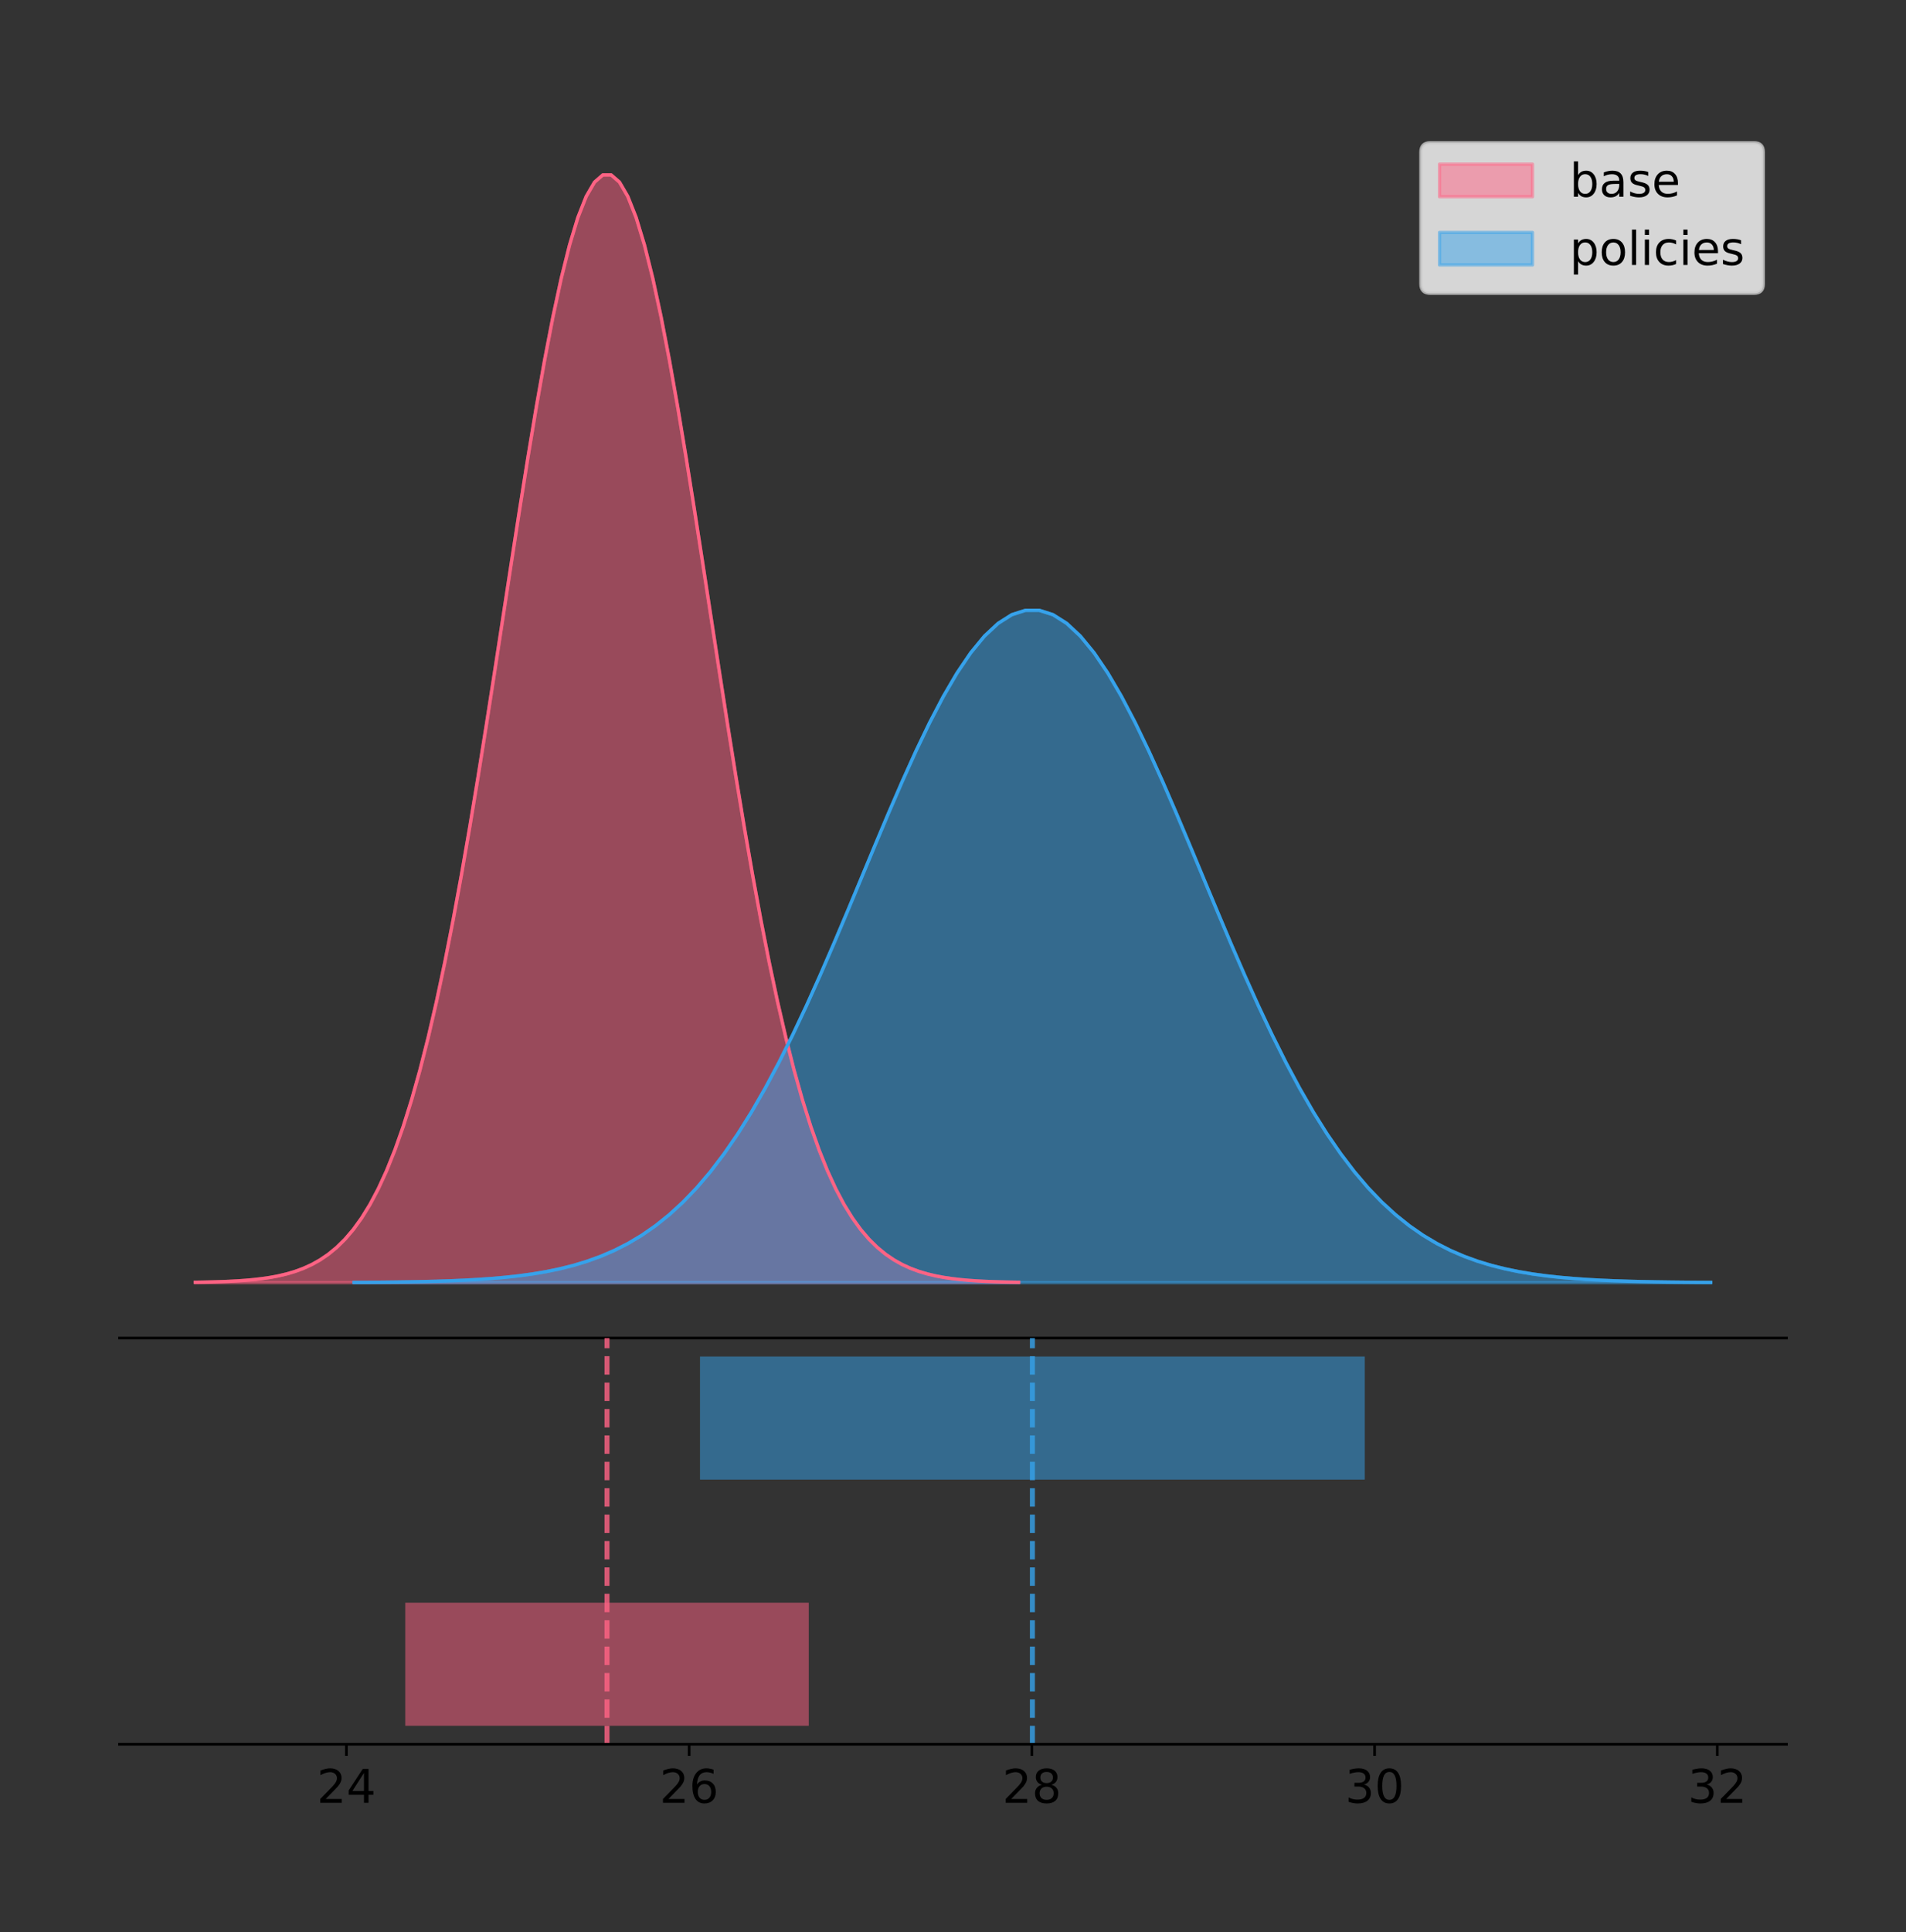 <?xml version="1.0" encoding="utf-8" standalone="no"?>
<!DOCTYPE svg PUBLIC "-//W3C//DTD SVG 1.1//EN"
  "http://www.w3.org/Graphics/SVG/1.1/DTD/svg11.dtd">
<!-- Created with matplotlib (https://matplotlib.org/) -->
<svg height="581.789pt" version="1.1" viewBox="0 0 574.2 581.789" width="574.2pt" xmlns="http://www.w3.org/2000/svg" xmlns:xlink="http://www.w3.org/1999/xlink">
 <rect x="0" y="0" width="574.2" height="581.789" fill="#333333" stroke="none"/>
 <defs>
  <style type="text/css">
*{stroke-linecap:butt;stroke-linejoin:round;}
  </style>
 </defs>
 <g id="figure_1">
  <g id="patch_1">
   <path d="M 0 581.789 
L 574.2 581.789 
L 574.2 0 
L 0 0 
z
" style="fill:none;"/>
  </g>
  <g id="axes_1">
   <g id="patch_2">
    <path d="M 36 402.93 
L 538.2 402.93 
L 538.2 36 
L 36 36 
z
" style="fill:none;"/>
   </g>
   <g id="PolyCollection_1">
    <defs>
     <path d="M 58.827 -195.538 
L 58.827 -195.65 
L 61.333 -195.692 
L 63.839 -195.749 
L 66.345 -195.825 
L 68.851 -195.925 
L 71.356 -196.058 
L 73.862 -196.23 
L 76.368 -196.455 
L 78.874 -196.744 
L 81.38 -197.115 
L 83.886 -197.585 
L 86.391 -198.179 
L 88.897 -198.923 
L 91.403 -199.848 
L 93.909 -200.99 
L 96.415 -202.39 
L 98.92 -204.093 
L 101.426 -206.151 
L 103.932 -208.617 
L 106.438 -211.552 
L 108.944 -215.017 
L 111.45 -219.078 
L 113.955 -223.801 
L 116.461 -229.25 
L 118.967 -235.488 
L 121.473 -242.572 
L 123.979 -250.552 
L 126.484 -259.468 
L 128.99 -269.344 
L 131.496 -280.192 
L 134.002 -292.002 
L 136.508 -304.744 
L 139.014 -318.365 
L 141.519 -332.786 
L 144.025 -347.901 
L 146.531 -363.58 
L 149.037 -379.667 
L 151.543 -395.98 
L 154.049 -412.318 
L 156.554 -428.462 
L 159.06 -444.18 
L 161.566 -459.23 
L 164.072 -473.372 
L 166.578 -486.366 
L 169.083 -497.987 
L 171.589 -508.025 
L 174.095 -516.294 
L 176.601 -522.64 
L 179.107 -526.94 
L 181.613 -529.111 
L 184.118 -529.111 
L 186.624 -526.94 
L 189.13 -522.64 
L 191.636 -516.294 
L 194.142 -508.025 
L 196.648 -497.987 
L 199.153 -486.366 
L 201.659 -473.372 
L 204.165 -459.23 
L 206.671 -444.18 
L 209.177 -428.462 
L 211.682 -412.318 
L 214.188 -395.98 
L 216.694 -379.667 
L 219.2 -363.58 
L 221.706 -347.901 
L 224.212 -332.786 
L 226.717 -318.365 
L 229.223 -304.744 
L 231.729 -292.002 
L 234.235 -280.192 
L 236.741 -269.344 
L 239.247 -259.468 
L 241.752 -250.552 
L 244.258 -242.572 
L 246.764 -235.488 
L 249.27 -229.25 
L 251.776 -223.801 
L 254.281 -219.078 
L 256.787 -215.017 
L 259.293 -211.552 
L 261.799 -208.617 
L 264.305 -206.151 
L 266.811 -204.093 
L 269.316 -202.39 
L 271.822 -200.99 
L 274.328 -199.848 
L 276.834 -198.923 
L 279.34 -198.179 
L 281.846 -197.585 
L 284.351 -197.115 
L 286.857 -196.744 
L 289.363 -196.455 
L 291.869 -196.23 
L 294.375 -196.058 
L 296.88 -195.925 
L 299.386 -195.825 
L 301.892 -195.749 
L 304.398 -195.692 
L 306.904 -195.65 
L 306.904 -195.538 
L 306.904 -195.538 
L 304.398 -195.538 
L 301.892 -195.538 
L 299.386 -195.538 
L 296.88 -195.538 
L 294.375 -195.538 
L 291.869 -195.538 
L 289.363 -195.538 
L 286.857 -195.538 
L 284.351 -195.538 
L 281.846 -195.538 
L 279.34 -195.538 
L 276.834 -195.538 
L 274.328 -195.538 
L 271.822 -195.538 
L 269.316 -195.538 
L 266.811 -195.538 
L 264.305 -195.538 
L 261.799 -195.538 
L 259.293 -195.538 
L 256.787 -195.538 
L 254.281 -195.538 
L 251.776 -195.538 
L 249.27 -195.538 
L 246.764 -195.538 
L 244.258 -195.538 
L 241.752 -195.538 
L 239.247 -195.538 
L 236.741 -195.538 
L 234.235 -195.538 
L 231.729 -195.538 
L 229.223 -195.538 
L 226.717 -195.538 
L 224.212 -195.538 
L 221.706 -195.538 
L 219.2 -195.538 
L 216.694 -195.538 
L 214.188 -195.538 
L 211.682 -195.538 
L 209.177 -195.538 
L 206.671 -195.538 
L 204.165 -195.538 
L 201.659 -195.538 
L 199.153 -195.538 
L 196.648 -195.538 
L 194.142 -195.538 
L 191.636 -195.538 
L 189.13 -195.538 
L 186.624 -195.538 
L 184.118 -195.538 
L 181.613 -195.538 
L 179.107 -195.538 
L 176.601 -195.538 
L 174.095 -195.538 
L 171.589 -195.538 
L 169.083 -195.538 
L 166.578 -195.538 
L 164.072 -195.538 
L 161.566 -195.538 
L 159.06 -195.538 
L 156.554 -195.538 
L 154.049 -195.538 
L 151.543 -195.538 
L 149.037 -195.538 
L 146.531 -195.538 
L 144.025 -195.538 
L 141.519 -195.538 
L 139.014 -195.538 
L 136.508 -195.538 
L 134.002 -195.538 
L 131.496 -195.538 
L 128.99 -195.538 
L 126.484 -195.538 
L 123.979 -195.538 
L 121.473 -195.538 
L 118.967 -195.538 
L 116.461 -195.538 
L 113.955 -195.538 
L 111.45 -195.538 
L 108.944 -195.538 
L 106.438 -195.538 
L 103.932 -195.538 
L 101.426 -195.538 
L 98.92 -195.538 
L 96.415 -195.538 
L 93.909 -195.538 
L 91.403 -195.538 
L 88.897 -195.538 
L 86.391 -195.538 
L 83.886 -195.538 
L 81.38 -195.538 
L 78.874 -195.538 
L 76.368 -195.538 
L 73.862 -195.538 
L 71.356 -195.538 
L 68.851 -195.538 
L 66.345 -195.538 
L 63.839 -195.538 
L 61.333 -195.538 
L 58.827 -195.538 
z
" id="m874807464d" style="stroke:#ff6384;stroke-opacity:0.5;"/>
    </defs>
    <g clip-path="url(#pdc33166159)">
     <use style="fill:#ff6384;fill-opacity:0.5;stroke:#ff6384;stroke-opacity:0.5;" x="0" xlink:href="#m874807464d" y="581.789"/>
    </g>
   </g>
   <g id="PolyCollection_2">
    <defs>
     <path d="M 106.667 -195.538 
L 106.667 -195.606 
L 110.796 -195.632 
L 114.924 -195.666 
L 119.052 -195.712 
L 123.181 -195.773 
L 127.309 -195.853 
L 131.437 -195.958 
L 135.566 -196.095 
L 139.694 -196.27 
L 143.822 -196.495 
L 147.951 -196.781 
L 152.079 -197.141 
L 156.207 -197.593 
L 160.336 -198.154 
L 164.464 -198.847 
L 168.593 -199.697 
L 172.721 -200.731 
L 176.849 -201.98 
L 180.978 -203.477 
L 185.106 -205.258 
L 189.234 -207.361 
L 193.363 -209.826 
L 197.491 -212.693 
L 201.619 -216 
L 205.748 -219.787 
L 209.876 -224.087 
L 214.004 -228.931 
L 218.133 -234.342 
L 222.261 -240.337 
L 226.389 -246.921 
L 230.518 -254.09 
L 234.646 -261.824 
L 238.774 -270.092 
L 242.903 -278.845 
L 247.031 -288.02 
L 251.159 -297.537 
L 255.288 -307.301 
L 259.416 -317.203 
L 263.544 -327.12 
L 267.673 -336.919 
L 271.801 -346.459 
L 275.929 -355.594 
L 280.058 -364.178 
L 284.186 -372.065 
L 288.314 -379.119 
L 292.443 -385.212 
L 296.571 -390.231 
L 300.699 -394.083 
L 304.828 -396.693 
L 308.956 -398.01 
L 313.084 -398.01 
L 317.213 -396.693 
L 321.341 -394.083 
L 325.469 -390.231 
L 329.598 -385.212 
L 333.726 -379.119 
L 337.854 -372.065 
L 341.983 -364.178 
L 346.111 -355.594 
L 350.239 -346.459 
L 354.368 -336.919 
L 358.496 -327.12 
L 362.624 -317.203 
L 366.753 -307.301 
L 370.881 -297.537 
L 375.009 -288.02 
L 379.138 -278.845 
L 383.266 -270.092 
L 387.394 -261.824 
L 391.523 -254.09 
L 395.651 -246.921 
L 399.779 -240.337 
L 403.908 -234.342 
L 408.036 -228.931 
L 412.164 -224.087 
L 416.293 -219.787 
L 420.421 -216 
L 424.549 -212.693 
L 428.678 -209.826 
L 432.806 -207.361 
L 436.934 -205.258 
L 441.063 -203.477 
L 445.191 -201.98 
L 449.319 -200.731 
L 453.448 -199.697 
L 457.576 -198.847 
L 461.704 -198.154 
L 465.833 -197.593 
L 469.961 -197.141 
L 474.089 -196.781 
L 478.218 -196.495 
L 482.346 -196.27 
L 486.474 -196.095 
L 490.603 -195.958 
L 494.731 -195.853 
L 498.859 -195.773 
L 502.988 -195.712 
L 507.116 -195.666 
L 511.244 -195.632 
L 515.373 -195.606 
L 515.373 -195.538 
L 515.373 -195.538 
L 511.244 -195.538 
L 507.116 -195.538 
L 502.988 -195.538 
L 498.859 -195.538 
L 494.731 -195.538 
L 490.603 -195.538 
L 486.474 -195.538 
L 482.346 -195.538 
L 478.218 -195.538 
L 474.089 -195.538 
L 469.961 -195.538 
L 465.833 -195.538 
L 461.704 -195.538 
L 457.576 -195.538 
L 453.448 -195.538 
L 449.319 -195.538 
L 445.191 -195.538 
L 441.063 -195.538 
L 436.934 -195.538 
L 432.806 -195.538 
L 428.678 -195.538 
L 424.549 -195.538 
L 420.421 -195.538 
L 416.293 -195.538 
L 412.164 -195.538 
L 408.036 -195.538 
L 403.908 -195.538 
L 399.779 -195.538 
L 395.651 -195.538 
L 391.523 -195.538 
L 387.394 -195.538 
L 383.266 -195.538 
L 379.138 -195.538 
L 375.009 -195.538 
L 370.881 -195.538 
L 366.753 -195.538 
L 362.624 -195.538 
L 358.496 -195.538 
L 354.368 -195.538 
L 350.239 -195.538 
L 346.111 -195.538 
L 341.983 -195.538 
L 337.854 -195.538 
L 333.726 -195.538 
L 329.598 -195.538 
L 325.469 -195.538 
L 321.341 -195.538 
L 317.213 -195.538 
L 313.084 -195.538 
L 308.956 -195.538 
L 304.828 -195.538 
L 300.699 -195.538 
L 296.571 -195.538 
L 292.443 -195.538 
L 288.314 -195.538 
L 284.186 -195.538 
L 280.058 -195.538 
L 275.929 -195.538 
L 271.801 -195.538 
L 267.673 -195.538 
L 263.544 -195.538 
L 259.416 -195.538 
L 255.288 -195.538 
L 251.159 -195.538 
L 247.031 -195.538 
L 242.903 -195.538 
L 238.774 -195.538 
L 234.646 -195.538 
L 230.518 -195.538 
L 226.389 -195.538 
L 222.261 -195.538 
L 218.133 -195.538 
L 214.004 -195.538 
L 209.876 -195.538 
L 205.748 -195.538 
L 201.619 -195.538 
L 197.491 -195.538 
L 193.363 -195.538 
L 189.234 -195.538 
L 185.106 -195.538 
L 180.978 -195.538 
L 176.849 -195.538 
L 172.721 -195.538 
L 168.593 -195.538 
L 164.464 -195.538 
L 160.336 -195.538 
L 156.207 -195.538 
L 152.079 -195.538 
L 147.951 -195.538 
L 143.822 -195.538 
L 139.694 -195.538 
L 135.566 -195.538 
L 131.437 -195.538 
L 127.309 -195.538 
L 123.181 -195.538 
L 119.052 -195.538 
L 114.924 -195.538 
L 110.796 -195.538 
L 106.667 -195.538 
z
" id="m474c20e25f" style="stroke:#36a2eb;stroke-opacity:0.5;"/>
    </defs>
    <g clip-path="url(#pdc33166159)">
     <use style="fill:#36a2eb;fill-opacity:0.5;stroke:#36a2eb;stroke-opacity:0.5;" x="0" xlink:href="#m474c20e25f" y="581.789"/>
    </g>
   </g>
   <g id="line2d_1">
    <path clip-path="url(#pdc33166159)" d="M 58.827 386.139 
L 61.333 386.097 
L 63.839 386.04 
L 66.345 385.965 
L 68.851 385.864 
L 71.356 385.732 
L 73.862 385.559 
L 76.368 385.334 
L 78.874 385.045 
L 81.38 384.675 
L 83.886 384.204 
L 86.391 383.61 
L 88.897 382.867 
L 91.403 381.941 
L 93.909 380.799 
L 96.415 379.399 
L 98.92 377.696 
L 101.426 375.639 
L 103.932 373.172 
L 106.438 370.238 
L 108.944 366.772 
L 111.45 362.711 
L 113.955 357.989 
L 116.461 352.539 
L 118.967 346.301 
L 121.473 339.217 
L 123.979 331.237 
L 126.484 322.322 
L 128.99 312.445 
L 131.496 301.597 
L 134.002 289.787 
L 136.508 277.045 
L 139.014 263.424 
L 141.519 249.004 
L 144.025 233.888 
L 146.531 218.209 
L 149.037 202.123 
L 151.543 185.809 
L 154.049 169.471 
L 156.554 153.327 
L 159.06 137.61 
L 161.566 122.559 
L 164.072 108.418 
L 166.578 95.423 
L 169.083 83.803 
L 171.589 73.765 
L 174.095 65.495 
L 176.601 59.15 
L 179.107 54.85 
L 181.613 52.679 
L 184.118 52.679 
L 186.624 54.85 
L 189.13 59.15 
L 191.636 65.495 
L 194.142 73.765 
L 196.648 83.803 
L 199.153 95.423 
L 201.659 108.418 
L 204.165 122.559 
L 206.671 137.61 
L 209.177 153.327 
L 211.682 169.471 
L 214.188 185.809 
L 216.694 202.123 
L 219.2 218.209 
L 221.706 233.888 
L 224.212 249.004 
L 226.717 263.424 
L 229.223 277.045 
L 231.729 289.787 
L 234.235 301.597 
L 236.741 312.445 
L 239.247 322.322 
L 241.752 331.237 
L 244.258 339.217 
L 246.764 346.301 
L 249.27 352.539 
L 251.776 357.989 
L 254.281 362.711 
L 256.787 366.772 
L 259.293 370.238 
L 261.799 373.172 
L 264.305 375.639 
L 266.811 377.696 
L 269.316 379.399 
L 271.822 380.799 
L 274.328 381.941 
L 276.834 382.867 
L 279.34 383.61 
L 281.846 384.204 
L 284.351 384.675 
L 286.857 385.045 
L 289.363 385.334 
L 291.869 385.559 
L 294.375 385.732 
L 296.88 385.864 
L 299.386 385.965 
L 301.892 386.04 
L 304.398 386.097 
L 306.904 386.139 
" style="fill:none;stroke:#ff6384;stroke-linecap:square;"/>
   </g>
   <g id="line2d_2">
    <path clip-path="url(#pdc33166159)" d="M 106.667 386.183 
L 110.796 386.158 
L 114.924 386.123 
L 119.052 386.077 
L 123.181 386.016 
L 127.309 385.936 
L 131.437 385.831 
L 135.566 385.695 
L 139.694 385.519 
L 143.822 385.294 
L 147.951 385.009 
L 152.079 384.648 
L 156.207 384.197 
L 160.336 383.635 
L 164.464 382.942 
L 168.593 382.092 
L 172.721 381.058 
L 176.849 379.81 
L 180.978 378.313 
L 185.106 376.531 
L 189.234 374.428 
L 193.363 371.963 
L 197.491 369.096 
L 201.619 365.789 
L 205.748 362.002 
L 209.876 357.702 
L 214.004 352.859 
L 218.133 347.447 
L 222.261 341.452 
L 226.389 334.868 
L 230.518 327.699 
L 234.646 319.965 
L 238.774 311.697 
L 242.903 302.944 
L 247.031 293.77 
L 251.159 284.253 
L 255.288 274.489 
L 259.416 264.587 
L 263.544 254.67 
L 267.673 244.871 
L 271.801 235.33 
L 275.929 226.195 
L 280.058 217.612 
L 284.186 209.724 
L 288.314 202.671 
L 292.443 196.578 
L 296.571 191.558 
L 300.699 187.707 
L 304.828 185.097 
L 308.956 183.779 
L 313.084 183.779 
L 317.213 185.097 
L 321.341 187.707 
L 325.469 191.558 
L 329.598 196.578 
L 333.726 202.671 
L 337.854 209.724 
L 341.983 217.612 
L 346.111 226.195 
L 350.239 235.33 
L 354.368 244.871 
L 358.496 254.67 
L 362.624 264.587 
L 366.753 274.489 
L 370.881 284.253 
L 375.009 293.77 
L 379.138 302.944 
L 383.266 311.697 
L 387.394 319.965 
L 391.523 327.699 
L 395.651 334.868 
L 399.779 341.452 
L 403.908 347.447 
L 408.036 352.859 
L 412.164 357.702 
L 416.293 362.002 
L 420.421 365.789 
L 424.549 369.096 
L 428.678 371.963 
L 432.806 374.428 
L 436.934 376.531 
L 441.063 378.313 
L 445.191 379.81 
L 449.319 381.058 
L 453.448 382.092 
L 457.576 382.942 
L 461.704 383.635 
L 465.833 384.197 
L 469.961 384.648 
L 474.089 385.009 
L 478.218 385.294 
L 482.346 385.519 
L 486.474 385.695 
L 490.603 385.831 
L 494.731 385.936 
L 498.859 386.016 
L 502.988 386.077 
L 507.116 386.123 
L 511.244 386.158 
L 515.373 386.183 
" style="fill:none;stroke:#36a2eb;stroke-linecap:square;"/>
   </g>
   <g id="patch_3">
    <path d="M 36 402.93 
L 538.2 402.93 
" style="fill:none;stroke:#000000;stroke-linecap:square;stroke-linejoin:miter;stroke-width:0.8;"/>
   </g>
   <g id="legend_1">
    <g id="patch_4">
     <path d="M 430.873 88.299 
L 528.4 88.299 
Q 531.2 88.299 531.2 85.499 
L 531.2 45.8 
Q 531.2 43 528.4 43 
L 430.873 43 
Q 428.072 43 428.072 45.8 
L 428.072 85.499 
Q 428.072 88.299 430.873 88.299 
z
" style="fill:#ffffff;opacity:0.8;stroke:#cccccc;stroke-linejoin:miter;"/>
    </g>
    <g id="patch_5">
     <path d="M 433.673 59.238 
L 461.673 59.238 
L 461.673 49.438 
L 433.673 49.438 
z
" style="fill:#ff6384;opacity:0.5;stroke:#ff6384;stroke-linejoin:miter;"/>
    </g>
    <g id="text_1">
     <!-- base -->
     <defs>
      <path d="M 48.688 27.297 
Q 48.688 37.203 44.609 42.844 
Q 40.531 48.484 33.406 48.484 
Q 26.266 48.484 22.188 42.844 
Q 18.109 37.203 18.109 27.297 
Q 18.109 17.391 22.188 11.75 
Q 26.266 6.109 33.406 6.109 
Q 40.531 6.109 44.609 11.75 
Q 48.688 17.391 48.688 27.297 
z
M 18.109 46.391 
Q 20.953 51.266 25.266 53.625 
Q 29.594 56 35.594 56 
Q 45.562 56 51.781 48.094 
Q 58.016 40.188 58.016 27.297 
Q 58.016 14.406 51.781 6.484 
Q 45.562 -1.422 35.594 -1.422 
Q 29.594 -1.422 25.266 0.953 
Q 20.953 3.328 18.109 8.203 
L 18.109 0 
L 9.078 0 
L 9.078 75.984 
L 18.109 75.984 
z
" id="DejaVuSans-98"/>
      <path d="M 34.281 27.484 
Q 23.391 27.484 19.188 25 
Q 14.984 22.516 14.984 16.5 
Q 14.984 11.719 18.141 8.906 
Q 21.297 6.109 26.703 6.109 
Q 34.188 6.109 38.703 11.406 
Q 43.219 16.703 43.219 25.484 
L 43.219 27.484 
z
M 52.203 31.203 
L 52.203 0 
L 43.219 0 
L 43.219 8.297 
Q 40.141 3.328 35.547 0.953 
Q 30.953 -1.422 24.312 -1.422 
Q 15.922 -1.422 10.953 3.297 
Q 6 8.016 6 15.922 
Q 6 25.141 12.172 29.828 
Q 18.359 34.516 30.609 34.516 
L 43.219 34.516 
L 43.219 35.406 
Q 43.219 41.609 39.141 45 
Q 35.062 48.391 27.688 48.391 
Q 23 48.391 18.547 47.266 
Q 14.109 46.141 10.016 43.891 
L 10.016 52.203 
Q 14.938 54.109 19.578 55.047 
Q 24.219 56 28.609 56 
Q 40.484 56 46.344 49.844 
Q 52.203 43.703 52.203 31.203 
z
" id="DejaVuSans-97"/>
      <path d="M 44.281 53.078 
L 44.281 44.578 
Q 40.484 46.531 36.375 47.5 
Q 32.281 48.484 27.875 48.484 
Q 21.188 48.484 17.844 46.438 
Q 14.5 44.391 14.5 40.281 
Q 14.5 37.156 16.891 35.375 
Q 19.281 33.594 26.516 31.984 
L 29.594 31.297 
Q 39.156 29.25 43.188 25.516 
Q 47.219 21.781 47.219 15.094 
Q 47.219 7.469 41.188 3.016 
Q 35.156 -1.422 24.609 -1.422 
Q 20.219 -1.422 15.453 -0.562 
Q 10.688 0.297 5.422 2 
L 5.422 11.281 
Q 10.406 8.688 15.234 7.391 
Q 20.062 6.109 24.812 6.109 
Q 31.156 6.109 34.562 8.281 
Q 37.984 10.453 37.984 14.406 
Q 37.984 18.062 35.516 20.016 
Q 33.062 21.969 24.703 23.781 
L 21.578 24.516 
Q 13.234 26.266 9.516 29.906 
Q 5.812 33.547 5.812 39.891 
Q 5.812 47.609 11.281 51.797 
Q 16.75 56 26.812 56 
Q 31.781 56 36.172 55.266 
Q 40.578 54.547 44.281 53.078 
z
" id="DejaVuSans-115"/>
      <path d="M 56.203 29.594 
L 56.203 25.203 
L 14.891 25.203 
Q 15.484 15.922 20.484 11.062 
Q 25.484 6.203 34.422 6.203 
Q 39.594 6.203 44.453 7.469 
Q 49.312 8.734 54.109 11.281 
L 54.109 2.781 
Q 49.266 0.734 44.188 -0.344 
Q 39.109 -1.422 33.891 -1.422 
Q 20.797 -1.422 13.156 6.188 
Q 5.516 13.812 5.516 26.812 
Q 5.516 40.234 12.766 48.109 
Q 20.016 56 32.328 56 
Q 43.359 56 49.781 48.891 
Q 56.203 41.797 56.203 29.594 
z
M 47.219 32.234 
Q 47.125 39.594 43.094 43.984 
Q 39.062 48.391 32.422 48.391 
Q 24.906 48.391 20.391 44.141 
Q 15.875 39.891 15.188 32.172 
z
" id="DejaVuSans-101"/>
     </defs>
     <g transform="translate(472.873 59.238)scale(0.14 -0.14)">
      <use xlink:href="#DejaVuSans-98"/>
      <use x="63.477" xlink:href="#DejaVuSans-97"/>
      <use x="124.756" xlink:href="#DejaVuSans-115"/>
      <use x="176.855" xlink:href="#DejaVuSans-101"/>
     </g>
    </g>
    <g id="patch_6">
     <path d="M 433.673 79.787 
L 461.673 79.787 
L 461.673 69.987 
L 433.673 69.987 
z
" style="fill:#36a2eb;opacity:0.5;stroke:#36a2eb;stroke-linejoin:miter;"/>
    </g>
    <g id="text_2">
     <!-- policies -->
     <defs>
      <path d="M 18.109 8.203 
L 18.109 -20.797 
L 9.078 -20.797 
L 9.078 54.688 
L 18.109 54.688 
L 18.109 46.391 
Q 20.953 51.266 25.266 53.625 
Q 29.594 56 35.594 56 
Q 45.562 56 51.781 48.094 
Q 58.016 40.188 58.016 27.297 
Q 58.016 14.406 51.781 6.484 
Q 45.562 -1.422 35.594 -1.422 
Q 29.594 -1.422 25.266 0.953 
Q 20.953 3.328 18.109 8.203 
z
M 48.688 27.297 
Q 48.688 37.203 44.609 42.844 
Q 40.531 48.484 33.406 48.484 
Q 26.266 48.484 22.188 42.844 
Q 18.109 37.203 18.109 27.297 
Q 18.109 17.391 22.188 11.75 
Q 26.266 6.109 33.406 6.109 
Q 40.531 6.109 44.609 11.75 
Q 48.688 17.391 48.688 27.297 
z
" id="DejaVuSans-112"/>
      <path d="M 30.609 48.391 
Q 23.391 48.391 19.188 42.75 
Q 14.984 37.109 14.984 27.297 
Q 14.984 17.484 19.156 11.844 
Q 23.344 6.203 30.609 6.203 
Q 37.797 6.203 41.984 11.859 
Q 46.188 17.531 46.188 27.297 
Q 46.188 37.016 41.984 42.703 
Q 37.797 48.391 30.609 48.391 
z
M 30.609 56 
Q 42.328 56 49.016 48.375 
Q 55.719 40.766 55.719 27.297 
Q 55.719 13.875 49.016 6.219 
Q 42.328 -1.422 30.609 -1.422 
Q 18.844 -1.422 12.172 6.219 
Q 5.516 13.875 5.516 27.297 
Q 5.516 40.766 12.172 48.375 
Q 18.844 56 30.609 56 
z
" id="DejaVuSans-111"/>
      <path d="M 9.422 75.984 
L 18.406 75.984 
L 18.406 0 
L 9.422 0 
z
" id="DejaVuSans-108"/>
      <path d="M 9.422 54.688 
L 18.406 54.688 
L 18.406 0 
L 9.422 0 
z
M 9.422 75.984 
L 18.406 75.984 
L 18.406 64.594 
L 9.422 64.594 
z
" id="DejaVuSans-105"/>
      <path d="M 48.781 52.594 
L 48.781 44.188 
Q 44.969 46.297 41.141 47.344 
Q 37.312 48.391 33.406 48.391 
Q 24.656 48.391 19.812 42.844 
Q 14.984 37.312 14.984 27.297 
Q 14.984 17.281 19.812 11.734 
Q 24.656 6.203 33.406 6.203 
Q 37.312 6.203 41.141 7.25 
Q 44.969 8.297 48.781 10.406 
L 48.781 2.094 
Q 45.016 0.344 40.984 -0.531 
Q 36.969 -1.422 32.422 -1.422 
Q 20.062 -1.422 12.781 6.344 
Q 5.516 14.109 5.516 27.297 
Q 5.516 40.672 12.859 48.328 
Q 20.219 56 33.016 56 
Q 37.156 56 41.109 55.141 
Q 45.062 54.297 48.781 52.594 
z
" id="DejaVuSans-99"/>
     </defs>
     <g transform="translate(472.873 79.787)scale(0.14 -0.14)">
      <use xlink:href="#DejaVuSans-112"/>
      <use x="63.477" xlink:href="#DejaVuSans-111"/>
      <use x="124.658" xlink:href="#DejaVuSans-108"/>
      <use x="152.441" xlink:href="#DejaVuSans-105"/>
      <use x="180.225" xlink:href="#DejaVuSans-99"/>
      <use x="235.205" xlink:href="#DejaVuSans-105"/>
      <use x="262.988" xlink:href="#DejaVuSans-101"/>
      <use x="324.512" xlink:href="#DejaVuSans-115"/>
     </g>
    </g>
   </g>
  </g>
  <g id="axes_2">
   <g id="patch_7">
    <path d="M 36 525.24 
L 538.2 525.24 
L 538.2 402.93 
L 36 402.93 
z
" style="fill:none;"/>
   </g>
   <g id="patch_8">
    <path clip-path="url(#pa6d7e6d10d)" d="M 122.087 519.68 
L 243.644 519.68 
L 243.644 482.617 
L 122.087 482.617 
z
" style="fill:#ff6384;opacity:0.5;"/>
   </g>
   <g id="patch_9">
    <path clip-path="url(#pa6d7e6d10d)" d="M 210.887 445.553 
L 411.153 445.553 
L 411.153 408.49 
L 210.887 408.49 
z
" style="fill:#36a2eb;opacity:0.5;"/>
   </g>
   <g id="matplotlib.axis_1">
    <g id="xtick_1">
     <g id="line2d_3">
      <defs>
       <path d="M 0 0 
L 0 3.5 
" id="mb077e39833" style="stroke:#000000;stroke-width:0.8;"/>
      </defs>
      <g>
       <use style="stroke:#000000;stroke-width:0.8;" x="104.359" xlink:href="#mb077e39833" y="525.24"/>
      </g>
     </g>
     <g id="text_3">
      <!-- 24 -->
      <defs>
       <path d="M 19.188 8.297 
L 53.609 8.297 
L 53.609 0 
L 7.328 0 
L 7.328 8.297 
Q 12.938 14.109 22.625 23.891 
Q 32.328 33.688 34.812 36.531 
Q 39.547 41.844 41.422 45.531 
Q 43.312 49.219 43.312 52.781 
Q 43.312 58.594 39.234 62.25 
Q 35.156 65.922 28.609 65.922 
Q 23.969 65.922 18.812 64.312 
Q 13.672 62.703 7.812 59.422 
L 7.812 69.391 
Q 13.766 71.781 18.938 73 
Q 24.125 74.219 28.422 74.219 
Q 39.75 74.219 46.484 68.547 
Q 53.219 62.891 53.219 53.422 
Q 53.219 48.922 51.531 44.891 
Q 49.859 40.875 45.406 35.406 
Q 44.188 33.984 37.641 27.219 
Q 31.109 20.453 19.188 8.297 
z
" id="DejaVuSans-50"/>
       <path d="M 37.797 64.312 
L 12.891 25.391 
L 37.797 25.391 
z
M 35.203 72.906 
L 47.609 72.906 
L 47.609 25.391 
L 58.016 25.391 
L 58.016 17.188 
L 47.609 17.188 
L 47.609 0 
L 37.797 0 
L 37.797 17.188 
L 4.891 17.188 
L 4.891 26.703 
z
" id="DejaVuSans-52"/>
      </defs>
      <g transform="translate(95.451 542.878)scale(0.14 -0.14)">
       <use xlink:href="#DejaVuSans-50"/>
       <use x="63.623" xlink:href="#DejaVuSans-52"/>
      </g>
     </g>
    </g>
    <g id="xtick_2">
     <g id="line2d_4">
      <g>
       <use style="stroke:#000000;stroke-width:0.8;" x="207.61" xlink:href="#mb077e39833" y="525.24"/>
      </g>
     </g>
     <g id="text_4">
      <!-- 26 -->
      <defs>
       <path d="M 33.016 40.375 
Q 26.375 40.375 22.484 35.828 
Q 18.609 31.297 18.609 23.391 
Q 18.609 15.531 22.484 10.953 
Q 26.375 6.391 33.016 6.391 
Q 39.656 6.391 43.531 10.953 
Q 47.406 15.531 47.406 23.391 
Q 47.406 31.297 43.531 35.828 
Q 39.656 40.375 33.016 40.375 
z
M 52.594 71.297 
L 52.594 62.312 
Q 48.875 64.062 45.094 64.984 
Q 41.312 65.922 37.594 65.922 
Q 27.828 65.922 22.672 59.328 
Q 17.531 52.734 16.797 39.406 
Q 19.672 43.656 24.016 45.922 
Q 28.375 48.188 33.594 48.188 
Q 44.578 48.188 50.953 41.516 
Q 57.328 34.859 57.328 23.391 
Q 57.328 12.156 50.688 5.359 
Q 44.047 -1.422 33.016 -1.422 
Q 20.359 -1.422 13.672 8.266 
Q 6.984 17.969 6.984 36.375 
Q 6.984 53.656 15.188 63.938 
Q 23.391 74.219 37.203 74.219 
Q 40.922 74.219 44.703 73.484 
Q 48.484 72.75 52.594 71.297 
z
" id="DejaVuSans-54"/>
      </defs>
      <g transform="translate(198.702 542.878)scale(0.14 -0.14)">
       <use xlink:href="#DejaVuSans-50"/>
       <use x="63.623" xlink:href="#DejaVuSans-54"/>
      </g>
     </g>
    </g>
    <g id="xtick_3">
     <g id="line2d_5">
      <g>
       <use style="stroke:#000000;stroke-width:0.8;" x="310.86" xlink:href="#mb077e39833" y="525.24"/>
      </g>
     </g>
     <g id="text_5">
      <!-- 28 -->
      <defs>
       <path d="M 31.781 34.625 
Q 24.75 34.625 20.719 30.859 
Q 16.703 27.094 16.703 20.516 
Q 16.703 13.922 20.719 10.156 
Q 24.75 6.391 31.781 6.391 
Q 38.812 6.391 42.859 10.172 
Q 46.922 13.969 46.922 20.516 
Q 46.922 27.094 42.891 30.859 
Q 38.875 34.625 31.781 34.625 
z
M 21.922 38.812 
Q 15.578 40.375 12.031 44.719 
Q 8.5 49.078 8.5 55.328 
Q 8.5 64.062 14.719 69.141 
Q 20.953 74.219 31.781 74.219 
Q 42.672 74.219 48.875 69.141 
Q 55.078 64.062 55.078 55.328 
Q 55.078 49.078 51.531 44.719 
Q 48 40.375 41.703 38.812 
Q 48.828 37.156 52.797 32.312 
Q 56.781 27.484 56.781 20.516 
Q 56.781 9.906 50.312 4.234 
Q 43.844 -1.422 31.781 -1.422 
Q 19.734 -1.422 13.25 4.234 
Q 6.781 9.906 6.781 20.516 
Q 6.781 27.484 10.781 32.312 
Q 14.797 37.156 21.922 38.812 
z
M 18.312 54.391 
Q 18.312 48.734 21.844 45.562 
Q 25.391 42.391 31.781 42.391 
Q 38.141 42.391 41.719 45.562 
Q 45.312 48.734 45.312 54.391 
Q 45.312 60.062 41.719 63.234 
Q 38.141 66.406 31.781 66.406 
Q 25.391 66.406 21.844 63.234 
Q 18.312 60.062 18.312 54.391 
z
" id="DejaVuSans-56"/>
      </defs>
      <g transform="translate(301.953 542.878)scale(0.14 -0.14)">
       <use xlink:href="#DejaVuSans-50"/>
       <use x="63.623" xlink:href="#DejaVuSans-56"/>
      </g>
     </g>
    </g>
    <g id="xtick_4">
     <g id="line2d_6">
      <g>
       <use style="stroke:#000000;stroke-width:0.8;" x="414.111" xlink:href="#mb077e39833" y="525.24"/>
      </g>
     </g>
     <g id="text_6">
      <!-- 30 -->
      <defs>
       <path d="M 40.578 39.312 
Q 47.656 37.797 51.625 33 
Q 55.609 28.219 55.609 21.188 
Q 55.609 10.406 48.188 4.484 
Q 40.766 -1.422 27.094 -1.422 
Q 22.516 -1.422 17.656 -0.516 
Q 12.797 0.391 7.625 2.203 
L 7.625 11.719 
Q 11.719 9.328 16.594 8.109 
Q 21.484 6.891 26.812 6.891 
Q 36.078 6.891 40.938 10.547 
Q 45.797 14.203 45.797 21.188 
Q 45.797 27.641 41.281 31.266 
Q 36.766 34.906 28.719 34.906 
L 20.219 34.906 
L 20.219 43.016 
L 29.109 43.016 
Q 36.375 43.016 40.234 45.922 
Q 44.094 48.828 44.094 54.297 
Q 44.094 59.906 40.109 62.906 
Q 36.141 65.922 28.719 65.922 
Q 24.656 65.922 20.016 65.031 
Q 15.375 64.156 9.812 62.312 
L 9.812 71.094 
Q 15.438 72.656 20.344 73.438 
Q 25.25 74.219 29.594 74.219 
Q 40.828 74.219 47.359 69.109 
Q 53.906 64.016 53.906 55.328 
Q 53.906 49.266 50.438 45.094 
Q 46.969 40.922 40.578 39.312 
z
" id="DejaVuSans-51"/>
       <path d="M 31.781 66.406 
Q 24.172 66.406 20.328 58.906 
Q 16.5 51.422 16.5 36.375 
Q 16.5 21.391 20.328 13.891 
Q 24.172 6.391 31.781 6.391 
Q 39.453 6.391 43.281 13.891 
Q 47.125 21.391 47.125 36.375 
Q 47.125 51.422 43.281 58.906 
Q 39.453 66.406 31.781 66.406 
z
M 31.781 74.219 
Q 44.047 74.219 50.516 64.516 
Q 56.984 54.828 56.984 36.375 
Q 56.984 17.969 50.516 8.266 
Q 44.047 -1.422 31.781 -1.422 
Q 19.531 -1.422 13.062 8.266 
Q 6.594 17.969 6.594 36.375 
Q 6.594 54.828 13.062 64.516 
Q 19.531 74.219 31.781 74.219 
z
" id="DejaVuSans-48"/>
      </defs>
      <g transform="translate(405.203 542.878)scale(0.14 -0.14)">
       <use xlink:href="#DejaVuSans-51"/>
       <use x="63.623" xlink:href="#DejaVuSans-48"/>
      </g>
     </g>
    </g>
    <g id="xtick_5">
     <g id="line2d_7">
      <g>
       <use style="stroke:#000000;stroke-width:0.8;" x="517.361" xlink:href="#mb077e39833" y="525.24"/>
      </g>
     </g>
     <g id="text_7">
      <!-- 32 -->
      <g transform="translate(508.454 542.878)scale(0.14 -0.14)">
       <use xlink:href="#DejaVuSans-51"/>
       <use x="63.623" xlink:href="#DejaVuSans-50"/>
      </g>
     </g>
    </g>
   </g>
   <g id="line2d_8">
    <path clip-path="url(#pa6d7e6d10d)" d="M 182.866 525.24 
L 182.866 402.93 
" style="fill:none;stroke:#ff6384;stroke-dasharray:5.55,2.4;stroke-dashoffset:0;stroke-opacity:0.8;stroke-width:1.5;"/>
   </g>
   <g id="line2d_9">
    <path clip-path="url(#pa6d7e6d10d)" d="M 311.02 525.24 
L 311.02 402.93 
" style="fill:none;stroke:#36a2eb;stroke-dasharray:5.55,2.4;stroke-dashoffset:0;stroke-opacity:0.8;stroke-width:1.5;"/>
   </g>
   <g id="patch_10">
    <path d="M 36 525.24 
L 538.2 525.24 
" style="fill:none;stroke:#000000;stroke-linecap:square;stroke-linejoin:miter;stroke-width:0.8;"/>
   </g>
  </g>
 </g>
 <defs>
  <clipPath id="pdc33166159">
   <rect height="366.93" width="502.2" x="36" y="36"/>
  </clipPath>
  <clipPath id="pa6d7e6d10d">
   <rect height="122.31" width="502.2" x="36" y="402.93"/>
  </clipPath>
 </defs>
</svg>

